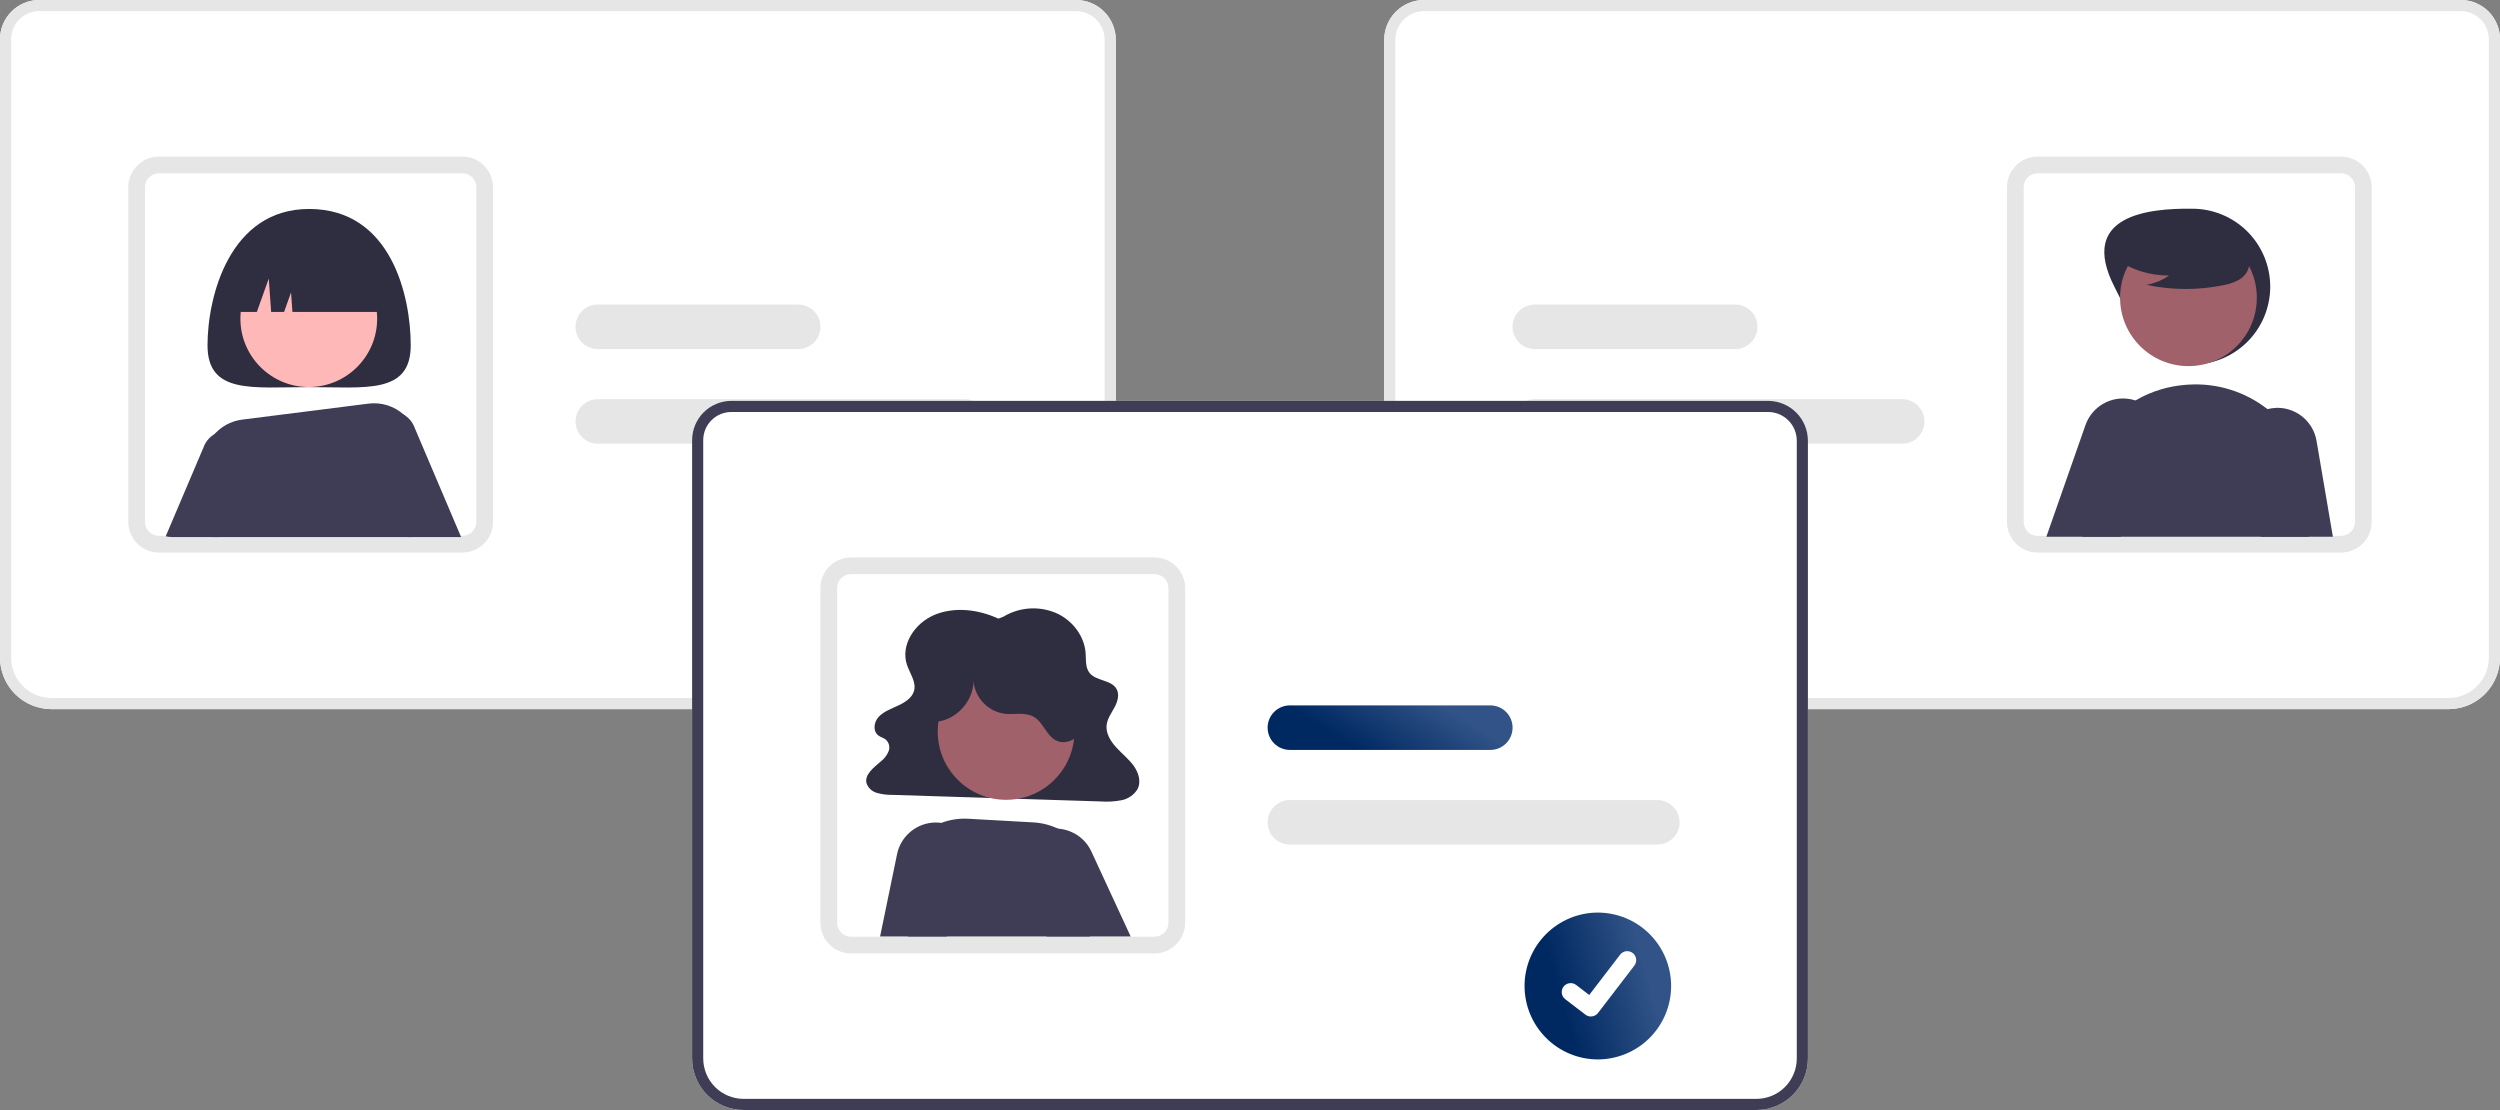 <svg width="250" height="111" viewBox="0 0 250 111" fill="none" xmlns="http://www.w3.org/2000/svg">
<rect x="0" y="0" width="250" height="111" fill="#808080" stroke="none"/>
<g clip-path="url(#clip0_103_2821)">
<path d="M106.43 70.914H5.15C3.784 70.912 2.475 70.369 1.51 69.404C0.545 68.438 0.002 67.129 0 65.764V3.922C0.001 2.882 0.415 1.885 1.15 1.15C1.885 0.415 2.882 0.001 3.922 0H107.6C108.655 0.001 109.667 0.421 110.413 1.167C111.159 1.913 111.579 2.925 111.58 3.98V65.764C111.578 67.129 111.035 68.438 110.07 69.404C109.104 70.369 107.795 70.912 106.43 70.914Z" fill="white"/>
<path d="M106.43 70.914H5.15C3.784 70.912 2.475 70.369 1.51 69.404C0.545 68.438 0.002 67.129 0 65.764V3.922C0.001 2.882 0.415 1.885 1.15 1.15C1.885 0.415 2.882 0.001 3.922 0H107.6C108.655 0.001 109.667 0.421 110.413 1.167C111.159 1.913 111.579 2.925 111.58 3.98V65.764C111.578 67.129 111.035 68.438 110.07 69.404C109.104 70.369 107.795 70.912 106.43 70.914ZM3.922 1.113C3.177 1.114 2.463 1.411 1.937 1.937C1.41 2.464 1.114 3.177 1.113 3.922V65.764C1.115 66.834 1.54 67.86 2.297 68.617C3.054 69.374 4.08 69.799 5.15 69.8H106.43C107.5 69.799 108.526 69.374 109.283 68.617C110.039 67.86 110.465 66.834 110.466 65.764V3.98C110.465 3.22 110.163 2.491 109.626 1.954C109.088 1.417 108.36 1.114 107.6 1.113H3.922Z" fill="#E6E6E6"/>
<path d="M46.24 55.256H15.892C15.15 55.255 14.433 54.985 13.875 54.495C13.316 54.006 12.955 53.33 12.857 52.594C12.838 52.462 12.829 52.328 12.83 52.194V18.72C12.831 17.908 13.154 17.129 13.728 16.555C14.302 15.981 15.08 15.658 15.892 15.658H46.24C47.051 15.658 47.83 15.981 48.404 16.555C48.978 17.129 49.301 17.908 49.302 18.72V52.194C49.301 53.006 48.978 53.784 48.404 54.358C47.83 54.932 47.051 55.255 46.24 55.256ZM15.892 17.328C15.523 17.328 15.169 17.475 14.909 17.736C14.648 17.997 14.501 18.351 14.5 18.72V52.194C14.5 52.252 14.503 52.309 14.511 52.365C14.553 52.702 14.717 53.011 14.971 53.236C15.226 53.461 15.553 53.585 15.892 53.586H46.24C46.609 53.586 46.962 53.439 47.223 53.178C47.484 52.917 47.631 52.563 47.632 52.194V18.72C47.631 18.351 47.484 17.997 47.223 17.736C46.962 17.475 46.609 17.328 46.24 17.328H15.892Z" fill="#E6E6E6"/>
<path d="M96.522 44.372H59.778C59.187 44.372 58.621 44.137 58.203 43.72C57.785 43.302 57.551 42.736 57.551 42.145C57.551 41.554 57.785 40.988 58.203 40.57C58.621 40.153 59.187 39.918 59.778 39.918H96.522C97.113 39.918 97.679 40.153 98.097 40.57C98.514 40.988 98.749 41.554 98.749 42.145C98.749 42.736 98.514 43.302 98.097 43.72C97.679 44.137 97.113 44.372 96.522 44.372Z" fill="#E6E6E6"/>
<path d="M79.82 34.907H59.778C59.187 34.907 58.621 34.672 58.203 34.255C57.785 33.837 57.551 33.271 57.551 32.68C57.551 32.09 57.785 31.523 58.203 31.105C58.621 30.688 59.187 30.453 59.778 30.453H79.82C80.411 30.453 80.977 30.688 81.395 31.105C81.812 31.523 82.047 32.09 82.047 32.68C82.047 33.271 81.812 33.837 81.395 34.255C80.977 34.672 80.411 34.907 79.82 34.907Z" fill="#E6E6E6"/>
<path d="M41.073 34.537C41.073 39.457 36.524 38.712 30.912 38.712C25.301 38.712 20.752 39.457 20.752 34.537C20.752 29.617 22.974 20.896 30.912 20.896C39.124 20.896 41.073 29.617 41.073 34.537Z" fill="#2F2E41"/>
<path d="M41.482 42.817C41.286 42.251 40.896 41.774 40.38 41.469C40.281 41.408 40.176 41.355 40.068 41.311C39.616 41.123 39.119 41.071 38.637 41.161C38.156 41.251 37.711 41.479 37.358 41.818C37.004 42.156 36.756 42.591 36.645 43.068C36.535 43.545 36.565 44.044 36.733 44.504L40.781 53.704H46.111L41.482 42.817Z" fill="#3F3D56"/>
<path d="M23.82 43.318C23.5 43.163 23.151 43.078 22.796 43.068C22.441 43.058 22.087 43.123 21.759 43.259C21.431 43.395 21.135 43.598 20.891 43.856C20.647 44.115 20.46 44.422 20.343 44.757L16.574 53.623C16.767 53.677 16.967 53.705 17.167 53.704H21.897L25.092 46.444C25.305 45.858 25.293 45.214 25.058 44.636C24.823 44.058 24.382 43.589 23.82 43.318Z" fill="#3F3D56"/>
<path d="M30.878 38.704C34.654 38.704 37.715 35.643 37.715 31.867C37.715 28.091 34.654 25.03 30.878 25.03C27.102 25.03 24.041 28.091 24.041 31.867C24.041 35.643 27.102 38.704 30.878 38.704Z" fill="#FFB8B8"/>
<path d="M40.501 41.578C40.462 41.542 40.423 41.503 40.381 41.469C39.904 41.04 39.34 40.718 38.727 40.528C38.115 40.337 37.468 40.281 36.832 40.364L24.233 41.959C23.079 42.102 22.026 42.689 21.297 43.595C20.568 44.502 20.221 45.656 20.33 46.814C20.503 48.757 20.781 51.21 21.227 53.704H41.13L41.862 45.197C41.921 44.53 41.829 43.859 41.593 43.233C41.358 42.606 40.984 42.041 40.501 41.578Z" fill="#3F3D56"/>
<path d="M22.979 31.196H25.683L26.876 27.856L27.114 31.196H28.407L29.103 29.248L29.242 31.196H38.845C38.845 29.277 38.083 27.436 36.726 26.078C35.368 24.721 33.527 23.959 31.608 23.959H30.216C28.297 23.959 26.456 24.721 25.098 26.078C23.741 27.436 22.979 29.277 22.979 31.196Z" fill="#2F2E41"/>
<path d="M138.42 65.764V3.98C138.421 2.925 138.841 1.913 139.587 1.167C140.333 0.421 141.345 0.001 142.4 0H246.078C247.118 0.001 248.115 0.415 248.85 1.15C249.585 1.885 249.999 2.882 250 3.922V65.764C249.998 67.129 249.455 68.438 248.49 69.404C247.524 70.369 246.215 70.912 244.85 70.914H143.57C142.204 70.912 140.895 70.369 139.93 69.404C138.965 68.438 138.421 67.129 138.42 65.764Z" fill="white"/>
<path d="M138.42 65.764V3.98C138.421 2.925 138.841 1.913 139.587 1.167C140.333 0.421 141.345 0.001 142.4 0H246.078C247.118 0.001 248.115 0.415 248.85 1.15C249.585 1.885 249.999 2.882 250 3.922V65.764C249.998 67.129 249.455 68.438 248.49 69.404C247.524 70.369 246.215 70.912 244.85 70.914H143.57C142.204 70.912 140.895 70.369 139.93 69.404C138.965 68.438 138.421 67.129 138.42 65.764ZM142.4 1.113C141.64 1.114 140.911 1.417 140.374 1.954C139.836 2.491 139.534 3.22 139.533 3.98V65.764C139.535 66.834 139.96 67.86 140.717 68.617C141.474 69.374 142.5 69.799 143.57 69.8H244.85C245.92 69.799 246.946 69.374 247.703 68.617C248.459 67.86 248.885 66.834 248.886 65.764V3.922C248.885 3.177 248.589 2.464 248.063 1.937C247.536 1.411 246.823 1.114 246.078 1.113H142.4Z" fill="#E6E6E6"/>
<path d="M200.697 52.194V18.72C200.698 17.908 201.021 17.129 201.595 16.555C202.169 15.981 202.947 15.658 203.759 15.658H234.107C234.919 15.658 235.697 15.981 236.271 16.555C236.845 17.129 237.168 17.908 237.169 18.72V52.194C237.17 52.328 237.161 52.462 237.142 52.594C237.044 53.33 236.683 54.006 236.124 54.495C235.566 54.985 234.849 55.255 234.107 55.256H203.759C202.947 55.255 202.169 54.932 201.595 54.358C201.021 53.784 200.698 53.006 200.697 52.194ZM203.759 17.328C203.39 17.328 203.037 17.475 202.776 17.736C202.515 17.997 202.368 18.351 202.367 18.72V52.194C202.368 52.563 202.515 52.917 202.776 53.178C203.037 53.439 203.39 53.586 203.759 53.586H234.107C234.446 53.585 234.773 53.461 235.027 53.236C235.282 53.011 235.445 52.702 235.488 52.365C235.496 52.309 235.499 52.252 235.499 52.194V18.72C235.498 18.351 235.351 17.997 235.09 17.736C234.83 17.475 234.476 17.328 234.107 17.328H203.759Z" fill="#E6E6E6"/>
<path d="M151.25 42.145C151.251 41.554 151.486 40.988 151.903 40.571C152.32 40.153 152.887 39.919 153.477 39.918H190.221C190.812 39.918 191.378 40.153 191.796 40.57C192.214 40.988 192.448 41.554 192.448 42.145C192.448 42.736 192.214 43.302 191.796 43.72C191.378 44.137 190.812 44.372 190.221 44.372H153.477C152.887 44.371 152.32 44.136 151.903 43.719C151.486 43.301 151.251 42.735 151.25 42.145Z" fill="#E6E6E6"/>
<path d="M151.25 32.68C151.251 32.09 151.486 31.524 151.903 31.106C152.32 30.689 152.887 30.454 153.477 30.453H173.519C174.11 30.453 174.676 30.688 175.094 31.105C175.512 31.523 175.746 32.09 175.746 32.68C175.746 33.271 175.512 33.837 175.094 34.255C174.676 34.672 174.11 34.907 173.519 34.907H153.477C152.887 34.907 152.32 34.672 151.903 34.254C151.486 33.837 151.251 33.271 151.25 32.68Z" fill="#E6E6E6"/>
<path d="M211.435 28.666C213.387 32.503 214.925 36.46 219.229 36.46C221.296 36.46 223.279 35.639 224.741 34.178C226.202 32.716 227.023 30.733 227.023 28.666C227.023 26.599 226.202 24.616 224.741 23.154C223.279 21.693 221.296 20.871 219.229 20.871C214.854 20.817 207.803 21.524 211.435 28.666Z" fill="#2F2E41"/>
<path d="M218.845 36.612C222.621 36.612 225.682 33.551 225.682 29.775C225.682 25.999 222.621 22.938 218.845 22.938C215.069 22.938 212.008 25.999 212.008 29.775C212.008 33.551 215.069 36.612 218.845 36.612Z" fill="#A0616A"/>
<path d="M228.18 42.238C227.739 41.758 227.259 41.315 226.746 40.913C224.502 39.154 221.689 38.282 218.843 38.463C218.729 38.469 218.615 38.477 218.501 38.488C216.853 38.62 215.252 39.101 213.804 39.9C212.357 40.699 211.096 41.796 210.105 43.12C209.1 44.464 208.393 46.008 208.032 47.647C207.671 49.287 207.664 50.984 208.012 52.627C208.087 52.975 208.154 53.325 208.218 53.676H230.883L231.144 51.922C231.406 50.189 231.275 48.419 230.762 46.743C230.249 45.067 229.367 43.528 228.18 42.238Z" fill="#3F3D56"/>
<path d="M231.651 44.067C231.491 43.152 231.015 42.322 230.307 41.722C229.598 41.122 228.702 40.789 227.773 40.782C227.737 40.782 227.698 40.785 227.662 40.785C227.353 40.792 227.045 40.835 226.746 40.913C226.243 41.047 225.771 41.278 225.358 41.595C224.945 41.911 224.598 42.306 224.338 42.757C224.078 43.208 223.909 43.706 223.842 44.222C223.774 44.738 223.81 45.262 223.946 45.765L226.086 53.676H233.29L231.651 44.067Z" fill="#3F3D56"/>
<path d="M215.797 41.993C215.526 41.46 215.136 40.995 214.659 40.634C214.321 40.379 213.942 40.181 213.54 40.05C213.375 39.993 213.207 39.949 213.036 39.916C212.105 39.74 211.141 39.902 210.32 40.374C209.498 40.846 208.872 41.596 208.554 42.488L204.635 53.676H212.073L215.867 45.447C216.12 44.905 216.245 44.311 216.233 43.712C216.221 43.113 216.072 42.525 215.797 41.993Z" fill="#3F3D56"/>
<path d="M211.59 25.911C213.152 26.988 215.007 27.561 216.904 27.553C216.227 28.023 215.457 28.34 214.645 28.483C217.168 29.024 219.776 29.038 222.304 28.526C222.867 28.436 223.409 28.249 223.908 27.975C224.156 27.836 224.373 27.646 224.543 27.419C224.714 27.191 224.835 26.929 224.897 26.651C225.065 25.691 224.317 24.819 223.54 24.231C222.35 23.345 220.978 22.735 219.523 22.444C218.068 22.153 216.566 22.189 215.127 22.55C214.187 22.793 213.245 23.204 212.635 23.958C212.024 24.713 211.844 25.877 212.425 26.654L211.59 25.911Z" fill="#2F2E41"/>
<path d="M175.641 111H74.361C72.995 110.998 71.686 110.455 70.721 109.49C69.755 108.524 69.213 107.215 69.211 105.85V44.008C69.212 42.968 69.626 41.971 70.361 41.236C71.096 40.501 72.093 40.087 73.132 40.086H176.811C177.866 40.087 178.878 40.507 179.624 41.253C180.37 41.999 180.79 43.011 180.791 44.066V105.85C180.789 107.215 180.246 108.524 179.281 109.49C178.315 110.455 177.006 110.998 175.641 111Z" fill="white"/>
<path d="M175.641 111H74.361C72.995 110.998 71.686 110.455 70.721 109.49C69.755 108.524 69.213 107.215 69.211 105.85V44.008C69.212 42.968 69.626 41.971 70.361 41.236C71.096 40.501 72.093 40.087 73.132 40.086H176.811C177.866 40.087 178.878 40.507 179.624 41.253C180.37 41.999 180.79 43.011 180.791 44.066V105.85C180.789 107.215 180.246 108.524 179.281 109.49C178.315 110.455 177.006 110.998 175.641 111ZM73.132 41.2C72.388 41.2 71.674 41.497 71.148 42.023C70.621 42.55 70.325 43.263 70.324 44.008V105.85C70.326 106.92 70.751 107.946 71.508 108.703C72.265 109.46 73.291 109.885 74.361 109.887H175.641C176.711 109.885 177.737 109.46 178.494 108.703C179.25 107.946 179.676 106.92 179.677 105.85V44.066C179.676 43.306 179.374 42.578 178.837 42.04C178.299 41.503 177.571 41.2 176.811 41.2H73.132Z" fill="#3F3D56"/>
<path d="M115.451 95.342H85.103C84.361 95.341 83.644 95.071 83.085 94.581C82.527 94.092 82.166 93.416 82.067 92.68C82.049 92.548 82.04 92.414 82.041 92.28V58.806C82.042 57.994 82.365 57.215 82.939 56.641C83.513 56.067 84.291 55.744 85.103 55.743H115.451C116.262 55.744 117.041 56.067 117.615 56.641C118.189 57.215 118.512 57.994 118.513 58.806V92.28C118.512 93.092 118.189 93.871 117.615 94.445C117.041 95.019 116.262 95.341 115.451 95.342ZM85.103 57.414C84.734 57.414 84.38 57.561 84.119 57.822C83.859 58.083 83.712 58.437 83.711 58.806V92.28C83.711 92.338 83.714 92.395 83.722 92.451C83.764 92.788 83.928 93.097 84.182 93.322C84.437 93.547 84.764 93.671 85.103 93.672H115.451C115.82 93.672 116.173 93.525 116.434 93.264C116.695 93.003 116.842 92.649 116.842 92.28V58.806C116.842 58.437 116.695 58.083 116.434 57.822C116.173 57.561 115.82 57.414 115.451 57.414H85.103Z" fill="#E6E6E6"/>
<path d="M99.835 61.863C97.86 60.944 95.434 60.643 93.424 61.497C91.414 62.351 90.044 64.54 90.694 66.477C90.988 67.356 91.659 68.22 91.398 69.107C91.197 69.79 90.495 70.24 89.805 70.561C89.115 70.881 88.361 71.151 87.862 71.691C87.364 72.232 87.26 73.163 87.883 73.582C88.088 73.72 88.344 73.786 88.543 73.931C88.713 74.069 88.835 74.256 88.894 74.467C88.952 74.678 88.943 74.901 88.868 75.106C88.702 75.52 88.428 75.88 88.074 76.151C87.367 76.76 86.432 77.459 86.652 78.324C86.733 78.556 86.869 78.764 87.049 78.932C87.228 79.099 87.445 79.221 87.681 79.287C88.172 79.428 88.681 79.496 89.192 79.486L110.06 80.144C110.748 80.195 111.441 80.157 112.12 80.029C112.45 79.969 112.764 79.841 113.042 79.654C113.321 79.467 113.558 79.224 113.738 78.942C114.138 78.202 113.875 77.291 113.382 76.6C112.888 75.909 112.19 75.364 111.613 74.73C111.036 74.096 110.563 73.304 110.665 72.484C110.747 71.828 111.179 71.261 111.49 70.665C111.801 70.068 111.981 69.323 111.579 68.775C111.012 68.002 109.651 68.072 109.006 67.352C108.519 66.808 108.613 66.025 108.565 65.325C108.449 63.639 107.281 62.046 105.62 61.307C104.775 60.944 103.856 60.788 102.938 60.85C102.021 60.913 101.132 61.192 100.344 61.666L99.835 61.863Z" fill="#2F2E41"/>
<path d="M100.608 79.982C104.384 79.982 107.445 76.921 107.445 73.145C107.445 69.369 104.384 66.308 100.608 66.308C96.832 66.308 93.772 69.369 93.772 73.145C93.772 76.921 96.832 79.982 100.608 79.982Z" fill="#A0616A"/>
<path d="M109.585 88.812C109.578 87.613 109.246 86.439 108.624 85.415C108.003 84.39 107.115 83.553 106.055 82.994C105.969 82.946 105.88 82.905 105.791 82.863C105.021 82.498 104.188 82.286 103.338 82.239L96.83 81.875C95.911 81.822 94.991 81.963 94.13 82.289C93.92 82.368 93.715 82.457 93.515 82.557C92.886 82.867 92.31 83.275 91.811 83.767C91.153 84.417 90.639 85.197 90.3 86.057C89.962 86.917 89.807 87.838 89.846 88.762L89.963 91.52L90.781 93.644H108.978C109.203 93.371 109.399 93.074 109.562 92.759C109.871 92.148 110.033 91.473 110.037 90.788C110.041 90.103 109.886 89.427 109.585 88.812Z" fill="#3F3D56"/>
<path d="M109.138 85.154C108.841 84.51 108.376 83.957 107.791 83.556C107.369 83.267 106.895 83.061 106.396 82.949C106.196 82.905 105.993 82.876 105.789 82.863C105.387 82.835 104.984 82.87 104.592 82.966C104.008 83.111 103.464 83.387 103.002 83.774C102.541 84.16 102.172 84.646 101.926 85.196C101.68 85.745 101.561 86.343 101.58 86.945C101.599 87.547 101.754 88.137 102.034 88.67L104.537 93.408L104.662 93.644H113.066L109.138 85.154Z" fill="#3F3D56"/>
<path d="M95.384 82.685C94.99 82.484 94.566 82.351 94.128 82.289C93.803 82.243 93.472 82.238 93.146 82.275C92.314 82.37 91.534 82.724 90.915 83.289C90.297 83.853 89.874 84.599 89.705 85.418L88.01 93.644H94.64L95.879 93.138L97.421 87.219C97.646 86.344 97.566 85.419 97.196 84.596C96.826 83.772 96.187 83.098 95.384 82.685Z" fill="#3F3D56"/>
<path d="M93.613 72.173C95.772 71.999 97.565 69.842 97.341 67.688C97.315 68.576 97.617 69.442 98.189 70.122C98.761 70.802 99.563 71.248 100.442 71.375C101.432 71.484 102.518 71.185 103.38 71.684C104.335 72.238 104.64 73.582 105.635 74.06C106.596 74.521 107.817 73.892 108.292 72.937C108.766 71.982 108.65 70.835 108.335 69.816C107.887 68.363 107.069 67.051 105.963 66.008C104.857 64.964 103.5 64.225 102.024 63.861C100.547 63.497 99.002 63.522 97.537 63.933C96.073 64.343 94.74 65.126 93.668 66.204C92.76 67.118 92.04 68.281 91.923 69.564C91.806 70.846 92.401 72.238 93.552 72.814L93.613 72.173Z" fill="#2F2E41"/>
<path d="M165.733 84.458H128.989C128.398 84.458 127.832 84.223 127.414 83.806C126.996 83.388 126.762 82.822 126.762 82.231C126.762 81.64 126.996 81.074 127.414 80.656C127.832 80.239 128.398 80.004 128.989 80.004H165.733C166.324 80.004 166.89 80.239 167.308 80.656C167.725 81.074 167.96 81.64 167.96 82.231C167.96 82.822 167.725 83.388 167.308 83.806C166.89 84.223 166.324 84.458 165.733 84.458Z" fill="#E6E6E6"/>
<path d="M149.031 74.993H128.989C128.398 74.993 127.832 74.759 127.414 74.341C126.996 73.923 126.762 73.357 126.762 72.766C126.762 72.175 126.996 71.609 127.414 71.192C127.832 70.774 128.398 70.539 128.989 70.539H149.031C149.622 70.539 150.188 70.774 150.606 71.192C151.023 71.609 151.258 72.175 151.258 72.766C151.258 73.357 151.023 73.923 150.606 74.341C150.188 74.759 149.622 74.993 149.031 74.993Z" fill="url(#paint0_linear_103_2821)"/>
<path d="M159.784 91.257C157.839 91.26 155.975 92.036 154.601 93.412C153.227 94.789 152.455 96.655 152.455 98.6C152.455 100.545 153.227 102.411 154.601 103.787C155.975 105.164 157.839 105.939 159.784 105.943C161.729 105.939 163.594 105.164 164.968 103.787C166.342 102.411 167.113 100.545 167.113 98.6C167.113 96.655 166.342 94.789 164.968 93.412C163.594 92.036 161.729 91.261 159.784 91.257Z" fill="url(#paint1_linear_103_2821)"/>
<path d="M159.087 101.65C158.894 101.65 158.706 101.587 158.551 101.471L158.542 101.464L156.522 99.919C156.334 99.775 156.211 99.561 156.18 99.325C156.149 99.089 156.212 98.851 156.357 98.662C156.502 98.473 156.715 98.35 156.951 98.319C157.187 98.287 157.425 98.351 157.614 98.495L158.922 99.498L162.013 95.466C162.084 95.372 162.174 95.294 162.276 95.235C162.378 95.176 162.49 95.138 162.607 95.122C162.724 95.107 162.843 95.115 162.956 95.145C163.07 95.175 163.177 95.228 163.27 95.3L163.271 95.3L163.251 95.327L163.271 95.3C163.46 95.445 163.583 95.659 163.614 95.895C163.645 96.13 163.582 96.369 163.437 96.558L159.802 101.299C159.718 101.408 159.61 101.496 159.486 101.557C159.362 101.618 159.226 101.649 159.088 101.648L159.087 101.65Z" fill="white"/>
</g>
<defs>
<linearGradient id="paint0_linear_103_2821" x1="126.456" y1="73.062" x2="132.823" y2="63.15" gradientUnits="userSpaceOnUse">
<stop offset="0.289" stop-color="#002962"/>
<stop offset="1" stop-color="#315387"/>
</linearGradient>
<linearGradient id="paint1_linear_103_2821" x1="152.272" y1="99.575" x2="164.351" y2="96.163" gradientUnits="userSpaceOnUse">
<stop offset="0.289" stop-color="#002962"/>
<stop offset="1" stop-color="#315387"/>
</linearGradient>
<clipPath id="clip0_103_2821">
<rect width="250" height="111" fill="white"/>
</clipPath>
</defs>
</svg>
